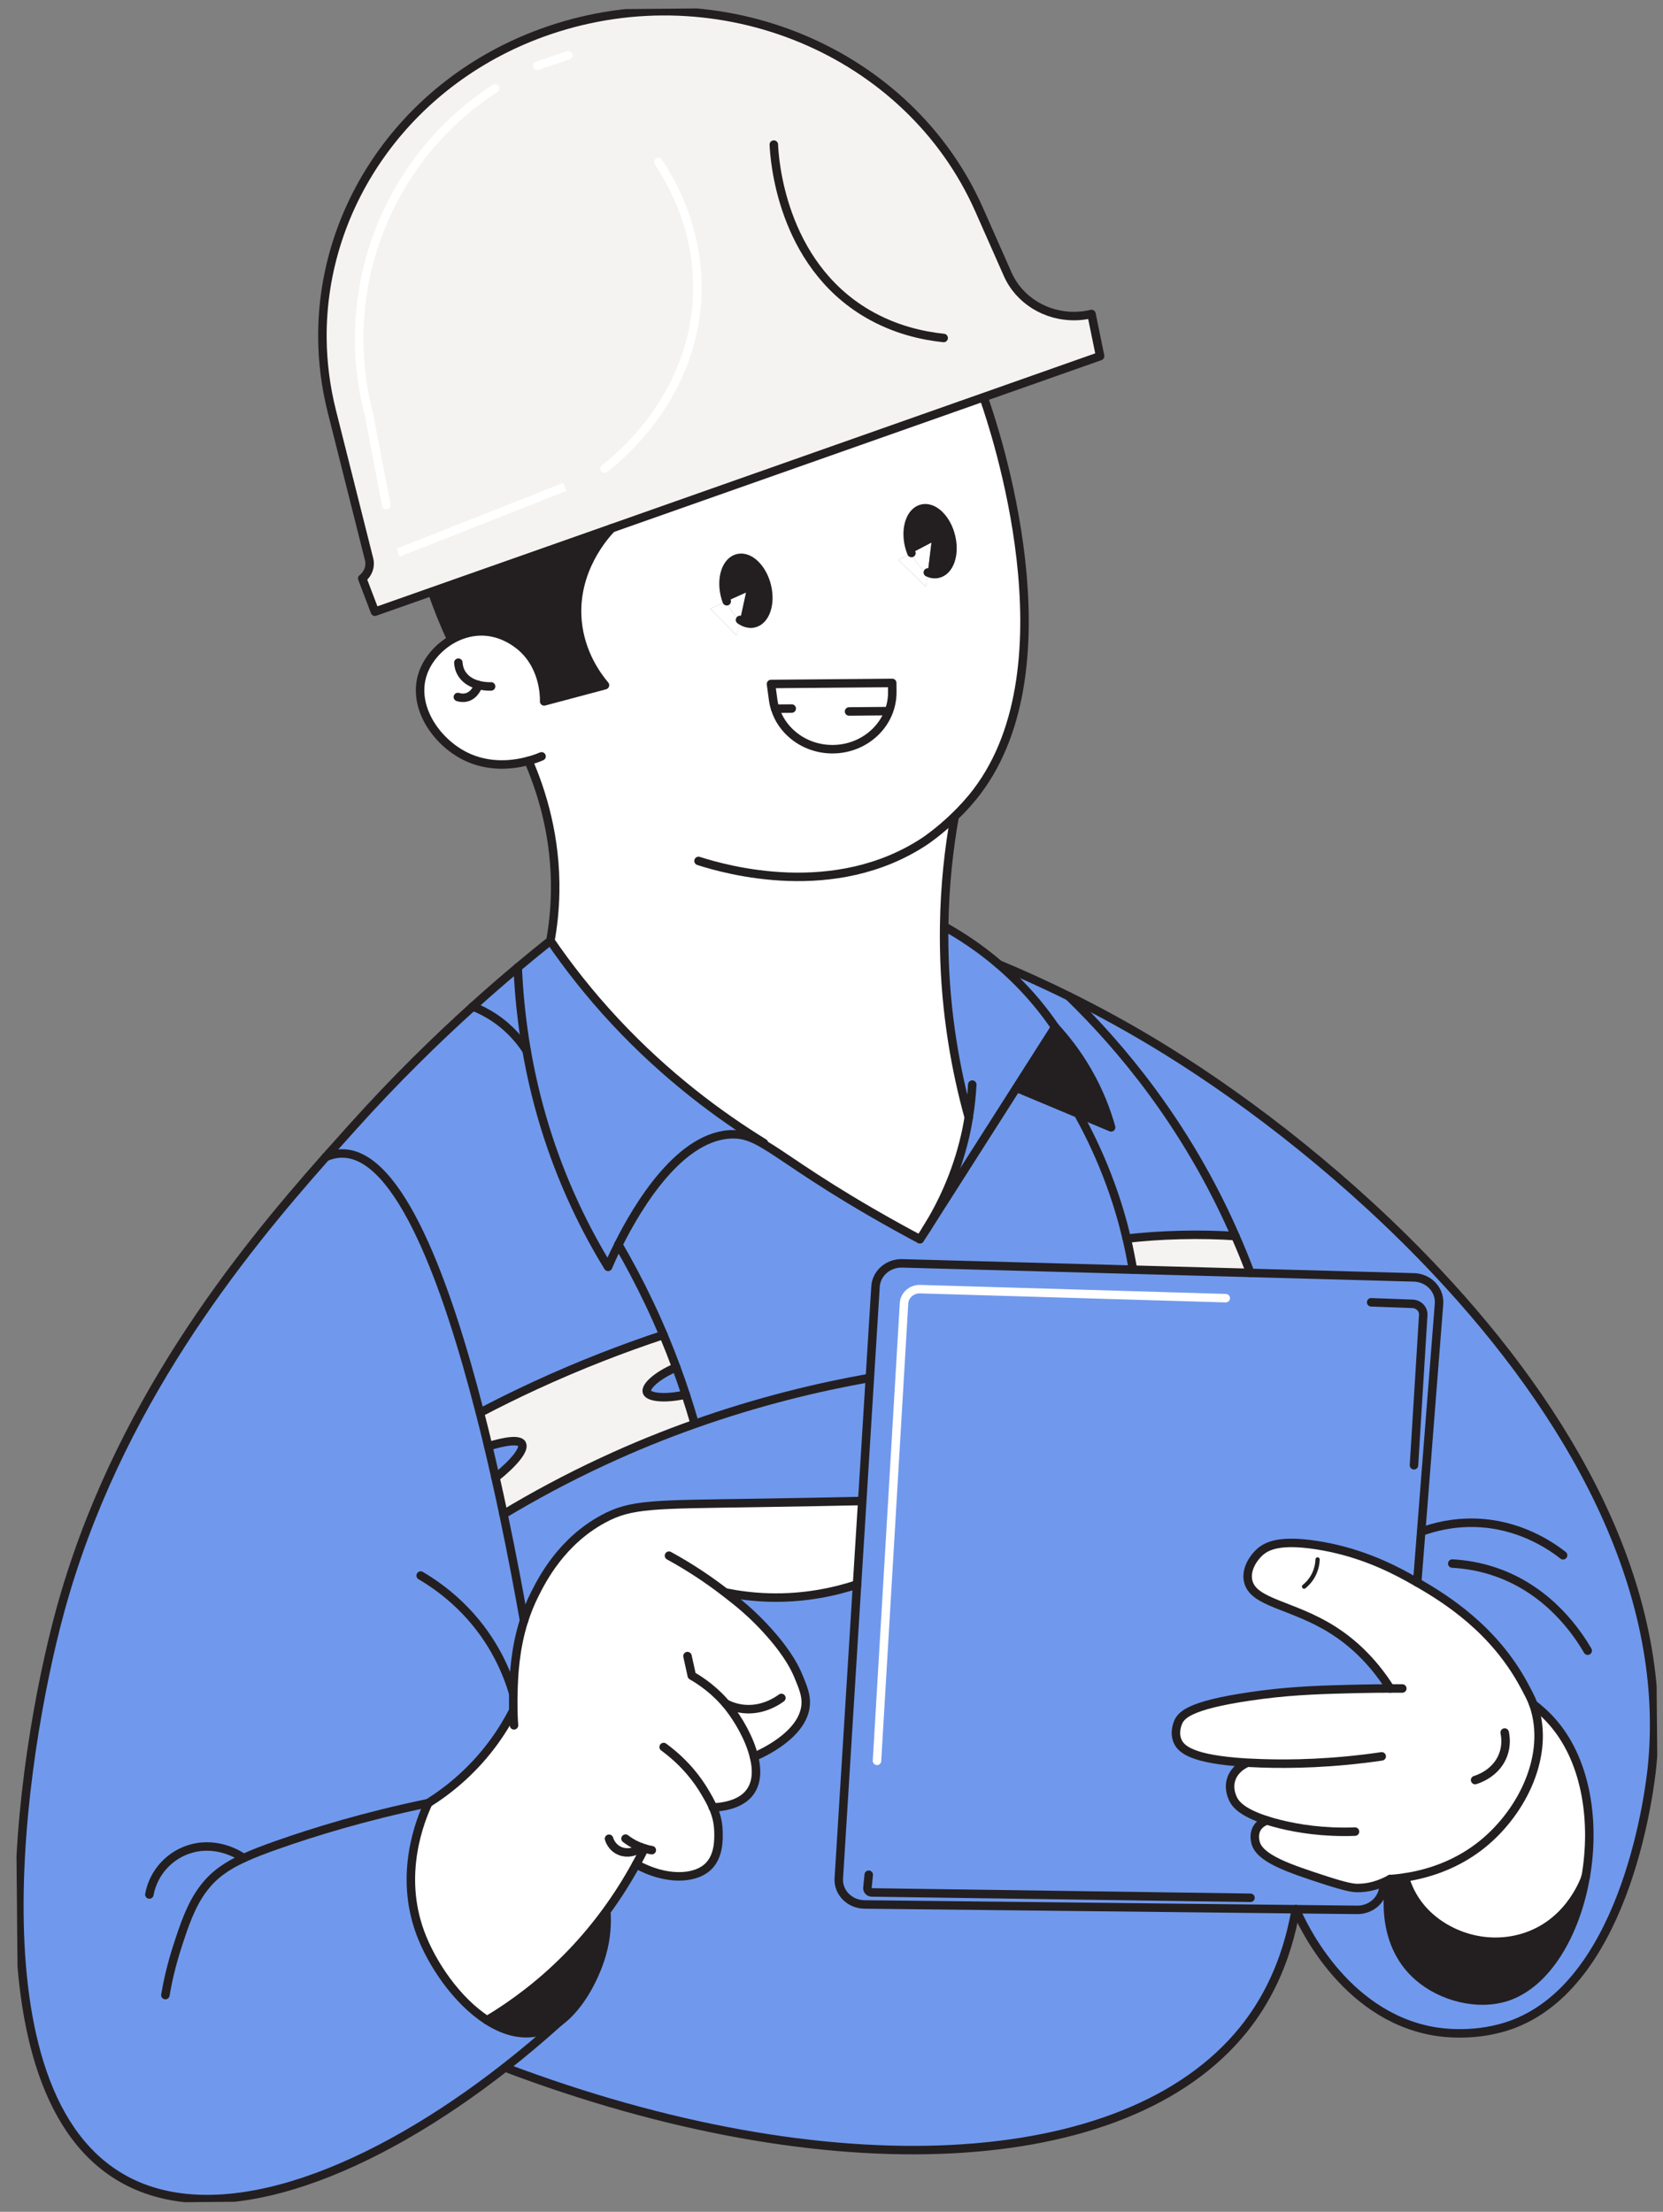 <svg width="194" height="258" viewBox="0 0 194 258" fill="none" xmlns="http://www.w3.org/2000/svg">
<rect x="0" y="0" width="194" height="258" fill="#808080" stroke="none"/>
<g clip-path="url(#clip0_6822_19789)">
<path d="M37.612 39.474C37.637 42.289 37.997 45.137 38.711 47.975L43.056 65.234C43.265 66.06 42.956 66.933 42.26 67.473L43.738 71.353L50.391 69.007L71.35 61.623L114.739 46.333L128.335 41.54L127.329 36.626C126.672 36.785 126.008 36.864 125.356 36.87C122.023 36.9 118.905 35.026 117.561 32.003L114.216 24.442C106.008 5.936 83.987 -3.244 64.059 3.537C47.806 9.064 37.472 23.699 37.612 39.474Z" fill="#F4F3F1"/>
<path d="M46.452 64.465L65.885 56.793" stroke="white"/>
<path d="M145.286 205.604L145.287 205.726C145.008 205.864 144.068 206.369 143.669 207.433C143.258 208.528 143.693 209.505 143.811 209.774C144.06 210.336 144.727 211.372 147.795 212.351C147.528 212.445 147.006 212.676 146.675 213.182C146.236 213.854 146.395 214.595 146.446 214.846C146.853 216.774 150.325 217.932 154.683 219.347C156.95 220.081 157.78 220.215 158.262 220.229C158.371 220.234 158.457 220.233 158.487 220.227C159.194 220.22 160.089 220.096 161.127 219.682C161.461 219.55 161.813 219.388 162.177 219.188C162.658 219.154 163.237 219.093 163.888 218.996C166.237 218.637 169.514 217.732 172.552 215.412C177.34 211.752 180.671 205.223 179.097 199.51C179.027 199.253 178.952 199.021 178.871 198.794C178.615 198.098 178.28 197.481 177.766 196.523C174.297 190.104 168.817 186.578 165.326 184.585C164.995 184.398 164.683 184.223 164.395 184.06C161.921 182.678 158.249 180.944 153.556 180.226C149.37 179.588 147.816 180.276 146.951 181.057C146.22 181.719 145.323 183.039 145.597 184.38C146.139 187.024 150.735 187.112 155.533 190.16C157.544 191.448 159.993 193.505 162.181 196.956C161.09 196.953 159.774 196.971 158.281 197.002C154.577 197.09 151.202 197.176 147.318 197.67C139.076 198.736 137.88 199.942 137.461 200.847C137.39 201.014 136.93 202.054 137.365 203.08C137.801 204.112 139.188 205.216 145.286 205.604Z" fill="white"/>
<path d="M163.889 218.996C164.159 219.938 164.689 221.27 165.785 222.566C168.156 225.384 172.518 227.24 176.988 226.207C182.844 224.855 184.796 219.467 184.98 218.92C184.98 218.913 184.98 218.907 184.986 218.907C186.064 212.637 185.125 205.693 181.342 201.146C180.388 199.996 179.424 199.213 178.872 198.795C178.953 199.021 179.028 199.253 179.098 199.51C180.672 205.223 177.341 211.752 172.553 215.412C169.514 217.732 166.238 218.638 163.889 218.996Z" fill="white"/>
<path d="M87.958 204.915L87.964 204.915C88.571 204.664 93.787 202.429 93.992 198.773C94.049 197.699 93.657 196.765 93.115 195.463C92.798 194.706 92.015 193.002 89.756 190.459C87.866 188.318 86.092 186.899 84.669 185.814L84.705 185.771C86.14 186.058 87.805 186.283 89.658 186.34C93.968 186.467 97.532 185.626 99.981 184.82L100.583 175.127L100.108 175.094C97.829 175.139 93.619 175.231 88.299 175.309C76.161 175.496 73.632 175.402 70.35 177.185C65.48 179.828 63.24 184.262 62.414 185.894C61.881 186.942 61.463 187.994 61.131 189.021C60.07 192.353 59.927 195.469 59.885 197.579C59.887 197.806 59.876 198.02 59.872 198.217C59.864 198.677 59.868 199.112 59.877 199.517C58.775 201.672 56.942 204.564 53.925 207.307C52.553 208.558 51.191 209.545 49.954 210.322C49.051 212.28 46.48 218.539 49.022 225.432C50.37 229.093 53.334 233.42 56.821 235.652C58.373 234.731 59.96 233.656 61.558 232.416C65.408 229.426 68.389 226.156 70.695 223.009C72.11 221.083 73.27 219.203 74.223 217.459C77.567 219.33 81.083 219.287 82.684 217.66C83.892 216.429 83.838 214.474 83.812 213.622C83.784 212.549 83.532 211.644 83.178 210.831C85.919 210.709 86.988 209.645 87.332 209.243C88.303 208.112 88.362 206.536 87.958 204.915Z" fill="white"/>
<path d="M111.358 95.256C112.209 94.433 113.121 93.456 113.958 92.351C125.253 77.48 116.033 50.05 114.839 46.62L114.739 46.333L71.35 61.623C70.656 62.347 66.793 66.526 67.376 72.517C67.744 76.254 69.662 78.843 70.574 79.927C68.209 80.555 65.844 81.189 63.479 81.817C63.493 81.314 63.525 77.377 60.28 75.051C59.79 74.7 58.226 73.616 56.057 73.648C54.844 73.671 53.684 74.031 52.665 74.622C51.113 75.525 49.895 76.958 49.348 78.508C48.004 82.315 50.801 86.466 54.254 88.195C57.064 89.599 59.931 89.218 61.651 88.749C63.219 92.365 64.881 97.672 64.761 104.118C64.724 106.16 64.516 108.044 64.207 109.733C66.239 112.695 68.723 115.898 71.769 119.164C77.767 125.591 83.975 130.16 89.122 133.333L89.062 133.444C91.341 134.767 94.587 137.313 101.497 141.323C103.941 142.742 105.986 143.852 107.309 144.552C107.58 144.145 107.862 143.713 108.145 143.257C109.791 140.594 111.545 137.01 112.572 132.586C112.754 131.812 112.9 131.056 113.009 130.325C111.58 125.139 110.271 118.393 110.145 110.466C110.132 109.651 110.131 108.848 110.142 108.063C110.209 103.237 110.708 98.934 111.364 95.268L111.364 95.256L111.358 95.256ZM85.928 74.119L82.848 71.007L84.772 70.138C84.684 69.911 84.615 69.679 84.558 69.44C84.058 67.336 84.748 65.392 86.105 65.104C87.455 64.81 88.955 66.281 89.461 68.379C89.961 70.484 89.271 72.428 87.921 72.716C87.386 72.831 86.83 72.67 86.321 72.313L85.928 74.119ZM90.181 81.611L89.934 79.786L104.077 79.66L104.086 80.703C104.119 84.363 101.019 87.358 97.168 87.392C95.401 87.408 93.762 86.797 92.516 85.759C91.54 84.953 90.799 83.892 90.422 82.669C90.31 82.327 90.227 81.978 90.181 81.611ZM108.018 68.466L104.815 65.3L106.32 64.508C106.207 64.239 106.113 63.952 106.044 63.652C105.544 61.553 106.233 59.61 107.584 59.322C108.934 59.028 110.44 60.492 110.94 62.597C111.446 64.702 110.757 66.639 109.4 66.933C109.011 67.016 108.614 66.959 108.229 66.778L108.018 68.466Z" fill="white"/>
<path d="M41.217 131.371C40.215 132.484 39.141 133.677 38 134.962C38.68 134.668 39.331 134.54 39.959 134.546C46.614 134.598 52.117 149.682 55.986 164.792L55.992 164.792C58.019 163.726 60.148 162.67 62.382 161.639C67.632 159.213 72.679 157.274 77.394 155.712C76.877 154.484 76.318 153.232 75.715 151.968C74.56 149.532 73.352 147.274 72.139 145.188C71.51 146.438 71.098 147.392 70.937 147.773C69.614 145.615 68.331 143.265 67.139 140.713C64.145 134.32 62.408 128.142 61.438 122.559C60.758 121.504 59.581 119.994 57.662 118.711C56.773 118.118 55.91 117.703 55.164 117.403C50.884 121.267 46.117 125.92 41.217 131.371Z" fill="#7099ED"/>
<path d="M50.391 69.007L50.472 69.233C50.766 70.077 51.097 70.957 51.459 71.855C51.833 72.784 52.218 73.669 52.603 74.506L52.665 74.622C53.684 74.03 54.845 73.671 56.057 73.647C58.227 73.616 59.79 74.7 60.281 75.051C63.525 77.377 63.493 81.313 63.479 81.816C65.844 81.188 68.209 80.554 70.574 79.926C69.663 78.843 67.745 76.254 67.376 72.517C66.793 66.526 70.656 62.347 71.351 61.623L50.391 69.007Z" fill="#231F20"/>
<path d="M55.993 164.792L55.986 164.792C56.327 166.101 56.65 167.41 56.96 168.707C57.343 168.587 60.369 167.628 60.869 168.403C61.271 169.012 60.005 170.605 57.803 172.36C58.132 173.81 58.444 175.242 58.736 176.632C62.216 174.541 66.079 172.446 70.334 170.471C73.987 168.771 77.576 167.323 81.057 166.09L80.982 165.876C80.68 164.837 80.354 163.76 79.991 162.666C77.582 163.215 75.691 162.998 75.466 162.381C75.242 161.758 76.595 160.464 78.884 159.487C78.428 158.253 77.929 156.994 77.394 155.711C72.679 157.274 67.632 159.213 62.382 161.639C60.148 162.67 58.019 163.725 55.993 164.792Z" fill="#F4F3F1"/>
<path d="M56.961 168.708C57.252 169.938 57.537 171.155 57.803 172.361C60.006 170.606 61.271 169.013 60.87 168.404C60.369 167.63 57.343 168.588 56.961 168.708Z" fill="#7099ED"/>
<path d="M55.166 117.403C55.912 117.703 56.774 118.118 57.663 118.711C59.582 119.994 60.759 121.504 61.439 122.558C60.829 119.057 60.526 115.786 60.396 112.85C58.763 114.22 57.009 115.737 55.166 117.403Z" fill="#7099ED"/>
<path d="M58.736 176.632C59.748 181.424 60.554 185.758 61.131 189.021C61.464 187.994 61.881 186.942 62.414 185.895C63.24 184.263 65.48 179.828 70.35 177.186C73.632 175.403 76.162 175.497 88.299 175.31C93.619 175.232 97.829 175.139 100.108 175.095L100.584 175.127L101.474 160.723C95.419 161.794 88.481 163.462 81.057 166.091C77.576 167.323 73.987 168.772 70.334 170.472C66.079 172.447 62.216 174.541 58.736 176.632Z" fill="#7099ED"/>
<path d="M56.821 235.653C53.334 233.421 50.371 229.094 49.022 225.433C46.48 218.539 49.052 212.281 49.954 210.323C51.191 209.546 52.553 208.559 53.925 207.308C56.942 204.565 58.775 201.673 59.877 199.517C59.874 199.113 59.87 198.677 59.872 198.218C59.876 198.021 59.881 197.807 59.885 197.586C59.927 195.47 60.07 192.354 61.131 189.021C60.554 185.758 59.748 181.424 58.736 176.632C58.444 175.243 58.132 173.811 57.803 172.361C57.536 171.155 57.251 169.938 56.96 168.708C56.65 167.411 56.327 166.101 55.986 164.792C52.117 149.682 46.614 134.598 39.959 134.547C39.331 134.54 38.68 134.668 38.001 134.963C28.003 146.247 13.51 164.065 7 187.968C2.373 204.987 -3.787 245.681 15.471 254.72C26.621 259.956 43.473 253.24 58.912 241.165C61.048 239.497 63.153 237.724 65.215 235.86C64.416 236.456 63.536 236.881 62.569 237.061C60.616 237.434 58.642 236.832 56.821 235.653Z" fill="#7099ED"/>
<path d="M70.198 227.991C70.789 225.963 70.81 224.197 70.739 223.039L70.696 223.008C68.39 226.155 65.409 229.425 61.56 232.414C59.962 233.654 58.376 234.729 56.824 235.65C58.644 236.83 60.617 237.431 62.57 237.058C63.537 236.878 64.417 236.453 65.216 235.858L65.222 235.858C67.844 233.94 69.53 230.308 70.198 227.991Z" fill="#231F20"/>
<path d="M72.139 145.181C73.352 147.274 74.56 149.532 75.715 151.968C76.318 153.232 76.877 154.484 77.394 155.712C77.929 156.994 78.428 158.253 78.884 159.488C79.284 160.569 79.652 161.633 79.991 162.666C80.354 163.761 80.68 164.837 80.982 165.876L81.057 166.09C88.481 163.462 95.419 161.794 101.474 160.722L102.135 150.072C102.231 148.52 103.616 147.318 105.249 147.365L132.168 148.102C131.975 146.969 131.738 145.757 131.441 144.478C130.972 142.49 130.35 140.331 129.513 138.063C128.401 135.032 127.141 132.388 125.908 130.161L125.98 129.983C123.515 128.95 121.044 127.923 118.579 126.884C115.098 132.342 111.618 137.799 108.144 143.256C107.862 143.712 107.579 144.144 107.309 144.551C105.986 143.851 103.941 142.741 101.497 141.322C94.587 137.312 91.341 134.765 89.062 133.443C87.769 132.688 86.791 132.323 85.627 132.308C79.429 132.234 74.396 140.661 72.139 145.181Z" fill="#7099ED"/>
<path d="M78.885 159.488C76.596 160.465 75.243 161.758 75.467 162.381C75.692 162.999 77.583 163.215 79.991 162.666C79.653 161.633 79.284 160.57 78.885 159.488Z" fill="#7099ED"/>
<path d="M82.854 71.006L85.935 74.117L86.327 72.311C85.689 71.857 85.128 71.09 84.778 70.137L82.854 71.006Z" fill="white"/>
<path d="M86.111 65.102C84.755 65.39 84.066 67.334 84.566 69.438C84.622 69.677 84.692 69.909 84.779 70.135L87.018 69.128L86.328 72.304C86.837 72.667 87.392 72.828 87.928 72.713C89.278 72.425 89.967 70.482 89.467 68.377C88.961 66.279 87.462 64.808 86.111 65.102Z" fill="#231F20"/>
<path d="M87.018 69.129L84.778 70.136C85.128 71.089 85.689 71.857 86.327 72.305L87.018 69.129Z" fill="white"/>
<path d="M89.122 133.333C83.975 130.159 77.767 125.591 71.769 119.163C68.723 115.898 66.239 112.694 64.207 109.733C63.028 110.675 61.751 111.71 60.396 112.85C60.525 115.786 60.829 119.058 61.439 122.56C62.408 128.143 64.145 134.32 67.139 140.714C68.332 143.266 69.614 145.615 70.937 147.774C71.098 147.392 71.51 146.438 72.139 145.188C74.397 140.661 79.429 132.235 85.627 132.309C86.791 132.323 87.77 132.689 89.062 133.444L89.122 133.333Z" fill="#7099ED"/>
<path d="M87.958 204.915C88.363 206.536 88.304 208.112 87.332 209.243C86.989 209.645 85.919 210.709 83.178 210.831C83.533 211.643 83.784 212.549 83.812 213.621C83.838 214.473 83.892 216.429 82.684 217.66C81.084 219.287 77.568 219.33 74.224 217.459C73.27 219.202 72.111 221.083 70.696 223.008L70.739 223.039C70.81 224.197 70.789 225.963 70.197 227.992C69.529 230.309 67.843 233.942 65.221 235.859L65.215 235.86C63.153 237.723 61.048 239.496 58.912 241.164C96.719 255.465 131.318 253.717 145.014 236.79C147.576 233.628 150.041 229.142 151.166 222.7L100.842 222.147C99.111 222.125 97.752 220.739 97.853 219.101L99.981 184.82C97.532 185.626 93.968 186.467 89.659 186.34C87.805 186.283 86.14 186.058 84.705 185.77L84.669 185.814C86.092 186.899 87.866 188.318 89.756 190.459C92.015 193.002 92.798 194.706 93.116 195.463C93.657 196.765 94.049 197.699 93.992 198.773C93.787 202.429 88.572 204.664 87.965 204.915L87.958 204.915Z" fill="#7099ED"/>
<path d="M90.43 82.669C90.806 83.891 91.547 84.952 92.523 85.758C93.769 86.796 95.408 87.406 97.175 87.391C101.025 87.357 104.125 84.362 104.092 80.702L104.083 79.66L89.942 79.785L90.189 81.61C90.235 81.978 90.317 82.326 90.43 82.669Z" fill="white"/>
<path d="M104.822 65.299L108.025 68.465L108.235 66.777C107.47 66.422 106.762 65.594 106.326 64.507L104.822 65.299Z" fill="white"/>
<path d="M108.661 63.285L106.326 64.507C106.762 65.595 107.47 66.422 108.235 66.777L108.661 63.285Z" fill="white"/>
<path d="M108.662 63.284L108.236 66.777C108.621 66.957 109.018 67.015 109.407 66.932C110.763 66.638 111.453 64.7 110.947 62.596C110.447 60.491 108.941 59.027 107.591 59.321C106.241 59.609 105.551 61.553 106.051 63.651C106.121 63.951 106.215 64.238 106.327 64.507L108.662 63.284Z" fill="#231F20"/>
<path d="M112.572 132.586C111.544 137.01 109.79 140.594 108.144 143.257C111.618 137.8 115.098 132.343 118.579 126.885C120.081 124.53 121.584 122.168 123.087 119.813C121.864 118.015 120.175 115.878 117.889 113.721C117.434 113.29 116.98 112.883 116.532 112.501C114.223 110.522 111.986 109.089 110.142 108.063C110.131 108.848 110.132 109.651 110.145 110.466C110.27 118.393 111.579 125.139 113.009 130.326C112.899 131.056 112.754 131.812 112.572 132.586Z" fill="#7099ED"/>
<path d="M116.532 112.5C116.98 112.882 117.434 113.289 117.889 113.72C120.175 115.876 121.864 118.014 123.087 119.812C124.256 121.083 125.611 122.775 126.843 124.91C128.285 127.393 129.116 129.697 129.619 131.502C128.408 130.997 127.191 130.487 125.98 129.983L125.908 130.161C127.141 132.388 128.401 135.032 129.513 138.063C130.35 140.331 130.972 142.49 131.441 144.478C133.346 144.265 135.435 144.112 137.683 144.055C139.999 143.998 142.15 144.052 144.114 144.182C141.906 139.112 138.801 133.315 134.403 127.339C131.146 122.922 127.798 119.236 124.682 116.211C121.487 114.632 118.715 113.406 116.532 112.5Z" fill="#7099ED"/>
<path d="M123.088 119.813C121.585 122.168 120.083 124.529 118.58 126.885C121.045 127.923 123.516 128.95 125.981 129.983C127.192 130.487 128.409 130.997 129.62 131.501C129.116 129.697 128.285 127.393 126.844 124.911C125.612 122.776 124.257 121.084 123.088 119.813Z" fill="#231F20"/>
<path d="M136.165 122.596C132.011 120.014 128.11 117.909 124.682 116.21C127.799 119.236 131.147 122.922 134.403 127.339C138.801 133.315 141.906 139.112 144.114 144.182C144.774 145.684 145.353 147.12 145.859 148.477L164.938 149.001C165.657 149.019 166.305 149.277 166.815 149.683L167.681 148.431C157.536 137.619 145.951 128.665 136.165 122.596Z" fill="#7099ED"/>
<path d="M131.443 144.479C131.74 145.758 131.976 146.97 132.169 148.102L145.858 148.477C145.353 147.121 144.773 145.685 144.114 144.183C142.151 144.053 139.999 143.999 137.684 144.056C135.437 144.113 133.348 144.266 131.443 144.479Z" fill="#F4F3F1"/>
<path d="M161.128 219.682L161.364 220.268C161.17 221.698 159.869 222.795 158.321 222.778L151.166 222.701C151.714 224.002 156.577 235.044 167.216 236.931C167.961 237.059 172.27 237.769 176.691 236.037C189.979 230.824 192.508 208.165 192.721 206.078C194.838 184.973 182.871 164.618 167.681 148.431L166.815 149.683C167.521 150.259 167.943 151.132 167.872 152.09L165.326 184.585C168.818 186.577 174.297 190.103 177.767 196.523C178.281 197.481 178.616 198.097 178.872 198.794C179.424 199.212 180.387 199.994 181.342 201.145C185.124 205.692 186.063 212.636 184.985 218.906C184.979 218.906 184.979 218.912 184.979 218.918C183.844 225.532 180.452 231.399 175.761 232.931C172.395 234.021 168.18 232.949 165.454 230.582C160.645 226.406 162.078 219.624 162.178 219.188C161.814 219.387 161.462 219.55 161.128 219.682Z" fill="#7099ED"/>
<path d="M162.178 219.188C162.078 219.625 160.645 226.406 165.454 230.582C168.18 232.949 172.395 234.022 175.761 232.931C180.452 231.4 183.844 225.533 184.979 218.919C184.795 219.466 182.844 224.855 176.988 226.207C172.518 227.239 168.156 225.383 165.785 222.566C164.689 221.269 164.159 219.937 163.888 218.995C163.237 219.093 162.659 219.153 162.178 219.188Z" fill="#231F20"/>
<path d="M100.842 222.147L151.166 222.701L158.321 222.778C159.869 222.795 161.17 221.699 161.364 220.268L161.127 219.682C160.089 220.096 159.194 220.22 158.487 220.226C158.457 220.233 158.372 220.233 158.262 220.228C157.78 220.214 156.95 220.081 154.683 219.346C150.325 217.932 146.854 216.773 146.447 214.845C146.396 214.594 146.237 213.854 146.676 213.182C147.006 212.676 147.528 212.444 147.796 212.35C144.728 211.372 144.06 210.335 143.812 209.773C143.693 209.505 143.258 208.527 143.669 207.432C144.068 206.368 145.008 205.863 145.281 205.726L145.28 205.603C139.188 205.216 137.801 204.112 137.366 203.08C136.93 202.053 137.39 201.013 137.462 200.847C137.88 199.942 139.076 198.736 147.318 197.669C151.202 197.175 154.577 197.09 158.282 197.002C159.774 196.97 161.091 196.953 162.182 196.955C159.994 193.504 157.544 191.447 155.534 190.159C150.735 187.111 146.139 187.023 145.598 184.379C145.324 183.039 146.22 181.719 146.952 181.056C147.816 180.276 149.37 179.588 153.556 180.225C158.249 180.944 161.921 182.677 164.395 184.059C164.683 184.222 164.995 184.398 165.326 184.585L167.872 152.09C167.943 151.133 167.521 150.26 166.815 149.683C166.305 149.277 165.657 149.019 164.938 149.001L145.859 148.477L132.168 148.102L105.25 147.365C103.616 147.318 102.231 148.52 102.135 150.072L101.474 160.722L100.584 175.127L99.981 184.82L97.853 219.102C97.752 220.74 99.111 222.126 100.842 222.147Z" fill="#7099ED"/>
<path d="M114.839 46.62C116.034 50.049 125.253 77.479 113.959 92.35C113.121 93.455 112.21 94.432 111.358 95.255C109.545 97.006 107.982 98.056 107.867 98.131C97.349 105.079 84.672 101.439 81.488 100.424" stroke="#231F20" stroke-width="0.99" stroke-linecap="round" stroke-linejoin="round"/>
<path d="M71.351 61.623C70.656 62.347 66.793 66.526 67.376 72.517C67.745 76.254 69.663 78.843 70.574 79.926C68.209 80.554 65.844 81.188 63.479 81.816C63.493 81.313 63.525 77.377 60.281 75.051C59.79 74.7 58.227 73.616 56.057 73.647C54.845 73.671 53.684 74.03 52.665 74.622C51.113 75.525 49.895 76.958 49.348 78.508C48.005 82.315 50.802 86.466 54.254 88.195C57.064 89.599 59.931 89.218 61.651 88.749C62.448 88.54 62.994 88.302 63.176 88.226" stroke="#231F20" stroke-width="0.99" stroke-linecap="round" stroke-linejoin="round"/>
<path d="M65.215 235.861C63.153 237.725 61.048 239.497 58.912 241.165C43.473 253.24 26.621 259.956 15.471 254.721C-3.787 245.682 2.373 204.988 7 187.968C13.51 164.065 28.002 146.248 38 134.963C39.141 133.678 40.215 132.485 41.217 131.372C46.117 125.921 50.884 121.268 55.164 117.404C57.008 115.738 58.762 114.22 60.395 112.851C61.751 111.71 63.027 110.675 64.207 109.733C64.515 108.044 64.724 106.16 64.761 104.117C64.88 97.672 63.218 92.365 61.651 88.755" stroke="#231F20" stroke-width="0.99" stroke-linecap="round" stroke-linejoin="round"/>
<path d="M50.473 69.233C50.767 70.077 51.097 70.957 51.459 71.855C51.833 72.783 52.218 73.669 52.603 74.505" stroke="#231F20" stroke-width="0.99" stroke-linecap="round" stroke-linejoin="round"/>
<path d="M53.47 77.299C53.491 77.661 53.581 78.157 53.902 78.638C54.909 80.174 57.169 80.074 57.29 80.067" stroke="#231F20" stroke-width="0.99" stroke-linecap="round" stroke-linejoin="round"/>
<path d="M53.413 81.303C53.621 81.368 53.975 81.445 54.377 81.356C55.441 81.113 55.784 79.951 55.802 79.902" stroke="#231F20" stroke-width="0.99" stroke-linecap="round" stroke-linejoin="round"/>
<path d="M114.739 46.333L128.335 41.54L127.329 36.626C126.672 36.785 126.008 36.864 125.356 36.87C122.023 36.9 118.905 35.026 117.561 32.003L114.216 24.442C106.008 5.936 83.987 -3.244 64.059 3.537C47.806 9.064 37.472 23.699 37.612 39.474C37.637 42.289 37.997 45.137 38.711 47.975L43.056 65.234C43.265 66.06 42.956 66.933 42.26 67.473L43.738 71.353L50.391 69.007L71.35 61.623L114.739 46.333Z" stroke="#231F20" stroke-width="0.99" stroke-linecap="round" stroke-linejoin="round"/>
<path d="M76.803 18.902C78.224 21.024 81.891 27.098 81.288 35.338C80.445 46.775 72.034 53.496 70.526 54.656" stroke="white" stroke-width="0.99" stroke-linecap="round" stroke-linejoin="round"/>
<path d="M90.272 16.865C90.334 18.336 91.041 30.666 101.216 36.604C104.426 38.476 107.649 39.171 110.083 39.425" stroke="#231F20" stroke-width="0.99" stroke-linecap="round" stroke-linejoin="round"/>
<path d="M89.942 79.785L104.083 79.66L104.092 80.702C104.125 84.362 101.025 87.357 97.175 87.391C95.408 87.406 93.769 86.796 92.523 85.758C91.547 84.952 90.806 83.891 90.43 82.669C90.317 82.326 90.235 81.978 90.189 81.61L89.942 79.785Z" stroke="#231F20" stroke-width="0.99" stroke-linecap="round" stroke-linejoin="round"/>
<path d="M84.779 70.135C84.692 69.909 84.622 69.677 84.566 69.438C84.066 67.334 84.755 65.39 86.111 65.102C87.462 64.808 88.961 66.279 89.467 68.377C89.967 70.482 89.278 72.425 87.928 72.713C87.392 72.828 86.837 72.667 86.328 72.31" stroke="#231F20" stroke-width="0.99" stroke-linecap="round" stroke-linejoin="round"/>
<path d="M106.327 64.507C106.215 64.238 106.121 63.951 106.051 63.651C105.551 61.553 106.241 59.609 107.591 59.321C108.941 59.027 110.447 60.491 110.947 62.596C111.453 64.7 110.763 66.638 109.407 66.932C109.018 67.015 108.621 66.957 108.236 66.777" stroke="#231F20" stroke-width="0.99" stroke-linecap="round" stroke-linejoin="round"/>
<path d="M19.293 232.717C19.524 231.342 19.939 229.37 20.687 227.058C21.488 224.598 22.271 222.188 23.765 220.243C24.958 218.681 26.417 217.657 28.42 216.738C29.537 216.219 30.819 215.735 32.319 215.207C36.566 213.71 42.497 211.873 49.955 210.323C51.191 209.546 52.554 208.559 53.926 207.308C56.943 204.565 58.776 201.673 59.878 199.518" stroke="#231F20" stroke-width="0.99" stroke-linecap="round" stroke-linejoin="round"/>
<path d="M28.421 216.736C28.102 216.512 25.576 214.787 22.439 215.6C19.867 216.266 17.912 218.368 17.423 220.984" stroke="#231F20" stroke-width="0.99" stroke-linecap="round" stroke-linejoin="round"/>
<path d="M49.955 210.322C49.052 212.28 46.481 218.538 49.022 225.432C50.371 229.093 53.334 233.42 56.822 235.652C58.642 236.831 60.616 237.433 62.569 237.06C63.536 236.88 64.416 236.455 65.215 235.859L65.221 235.859C67.843 233.941 69.529 230.309 70.198 227.991C70.789 225.963 70.81 224.197 70.739 223.039" stroke="#231F20" stroke-width="0.99" stroke-linecap="round" stroke-linejoin="round"/>
<path d="M56.816 235.658C56.816 235.658 56.816 235.658 56.816 235.652C58.368 234.731 59.955 233.656 61.553 232.416C65.402 229.426 68.384 226.156 70.69 223.009C72.105 221.083 73.264 219.203 74.218 217.459C74.566 216.825 74.889 216.209 75.183 215.611" stroke="#231F20" stroke-width="0.99" stroke-linecap="round" stroke-linejoin="round"/>
<path d="M71.047 214.482C71.079 214.599 71.367 215.528 72.346 215.918C73.153 216.242 74.108 216.068 74.791 215.473" stroke="#231F20" stroke-width="0.99" stroke-linecap="round" stroke-linejoin="round"/>
<path d="M72.973 214.466C73.329 214.745 73.838 215.084 74.51 215.366C74.608 215.408 74.7 215.444 74.791 215.474C75.262 215.654 75.69 215.754 76.038 215.813" stroke="#231F20" stroke-width="0.99" stroke-linecap="round" stroke-linejoin="round"/>
<path d="M83.178 210.832C83.533 211.644 83.785 212.549 83.812 213.622C83.838 214.474 83.892 216.429 82.684 217.659C81.084 219.286 77.569 219.329 74.225 217.459" stroke="#231F20" stroke-width="0.99" stroke-linecap="round" stroke-linejoin="round"/>
<path d="M77.419 203.783C80.025 205.697 81.457 207.738 82.206 209.007C82.546 209.58 82.898 210.172 83.172 210.831" stroke="#231F20" stroke-width="0.99" stroke-linecap="round" stroke-linejoin="round"/>
<path d="M80.2 193.175C80.365 193.934 80.531 194.699 80.702 195.458C81.755 196.062 83.49 197.211 85.013 199.141C86.103 200.524 87.44 202.762 87.958 204.916C88.363 206.537 88.304 208.113 87.332 209.244C86.989 209.646 85.919 210.71 83.178 210.832L83.172 210.832" stroke="#231F20" stroke-width="0.99" stroke-linecap="round" stroke-linejoin="round"/>
<path d="M78.043 181.464C80.671 182.906 82.737 184.341 84.228 185.475C84.369 185.584 84.516 185.693 84.67 185.814C86.093 186.899 87.867 188.318 89.757 190.46C92.016 193.003 92.799 194.706 93.116 195.464C93.658 196.765 94.05 197.7 93.993 198.773C93.787 202.429 88.572 204.664 87.965 204.915" stroke="#231F20" stroke-width="0.99" stroke-linecap="round" stroke-linejoin="round"/>
<path d="M59.885 197.579C59.928 195.469 60.071 192.353 61.132 189.02C61.464 187.993 61.881 186.941 62.414 185.894C63.241 184.262 65.481 179.827 70.351 177.185C73.632 175.402 76.162 175.496 88.3 175.309C93.619 175.231 97.83 175.138 100.108 175.094" stroke="#231F20" stroke-width="0.99" stroke-linecap="round" stroke-linejoin="round"/>
<path d="M59.96 201.252C59.926 200.786 59.89 200.198 59.878 199.518C59.875 199.113 59.871 198.678 59.873 198.218C59.877 198.022 59.881 197.807 59.885 197.586" stroke="#231F20" stroke-width="0.99" stroke-linecap="round" stroke-linejoin="round"/>
<path d="M84.708 185.771C86.142 186.059 87.808 186.283 89.661 186.34C93.97 186.468 97.533 185.627 99.981 184.82" stroke="#231F20" stroke-width="0.99" stroke-linecap="round" stroke-linejoin="round"/>
<path d="M162.177 219.188C162.658 219.154 163.237 219.093 163.888 218.996C166.237 218.637 169.514 217.732 172.552 215.412C177.34 211.752 180.671 205.223 179.097 199.51C179.027 199.253 178.952 199.021 178.871 198.794C178.615 198.098 178.28 197.481 177.766 196.523C174.297 190.104 168.817 186.578 165.326 184.585C164.995 184.398 164.683 184.223 164.395 184.06C161.921 182.678 158.249 180.944 153.556 180.226C149.37 179.588 147.816 180.276 146.951 181.057C146.22 181.719 145.323 183.039 145.597 184.38C146.139 187.024 150.735 187.112 155.533 190.16C157.544 191.448 159.993 193.505 162.181 196.956" stroke="#231F20" stroke-width="0.99" stroke-linecap="round" stroke-linejoin="round"/>
<path d="M163.589 196.954C163.175 196.952 162.705 196.95 162.181 196.954C161.09 196.952 159.774 196.97 158.281 197.001C154.577 197.089 151.202 197.174 147.318 197.669C139.076 198.735 137.88 199.941 137.461 200.846C137.39 201.012 136.93 202.053 137.365 203.079C137.801 204.111 139.188 205.215 145.286 205.602C145.865 205.634 146.487 205.659 147.151 205.684C150.638 205.8 155.433 205.715 161.185 204.873" stroke="#231F20" stroke-width="0.99" stroke-linecap="round" stroke-linejoin="round"/>
<path d="M145.282 205.726C145.009 205.863 144.069 206.368 143.67 207.432C143.26 208.527 143.695 209.504 143.813 209.773C144.062 210.335 144.729 211.371 147.797 212.349C148.261 212.499 148.786 212.647 149.372 212.789C151.375 213.28 154.341 213.787 158.069 213.65" stroke="#231F20" stroke-width="0.99" stroke-linecap="round" stroke-linejoin="round"/>
<path d="M147.797 212.35C147.53 212.444 147.008 212.675 146.677 213.181C146.238 213.853 146.397 214.593 146.448 214.844C146.855 216.772 150.326 217.931 154.684 219.345C156.951 220.079 157.781 220.213 158.262 220.227C158.372 220.232 158.457 220.231 158.487 220.225C159.194 220.218 160.089 220.094 161.127 219.68C161.461 219.549 161.813 219.386 162.177 219.187" stroke="#231F20" stroke-width="0.99" stroke-linecap="round" stroke-linejoin="round"/>
<path d="M175.531 202.093C175.632 202.582 175.769 203.593 175.347 204.712C174.537 206.871 172.368 207.552 172.082 207.635" stroke="#231F20" stroke-width="0.99" stroke-linecap="round" stroke-linejoin="round"/>
<path d="M84.675 198.721C85.152 198.968 85.843 199.238 86.703 199.334C88.978 199.584 90.698 198.392 91.152 198.057" stroke="#231F20" stroke-width="0.99" stroke-linecap="round" stroke-linejoin="round"/>
<path d="M184.979 218.918C183.844 225.532 180.452 231.399 175.761 232.93C172.395 234.021 168.18 232.949 165.454 230.581C160.645 226.406 162.078 219.624 162.178 219.187" stroke="#231F20" stroke-width="0.99" stroke-linecap="round" stroke-linejoin="round"/>
<path d="M178.872 198.795C179.424 199.213 180.388 199.996 181.342 201.146C185.125 205.693 186.064 212.637 184.986 218.907" stroke="#231F20" stroke-width="0.99" stroke-linecap="round" stroke-linejoin="round"/>
<path d="M163.888 218.996C164.158 219.937 164.688 221.269 165.784 222.566C168.156 225.384 172.517 227.24 176.987 226.207C182.844 224.855 184.795 219.466 184.979 218.919C184.979 218.913 184.979 218.907 184.985 218.907C184.985 218.894 184.991 218.888 184.991 218.882" stroke="#231F20" stroke-width="0.99" stroke-linecap="round" stroke-linejoin="round"/>
<path d="M165.326 184.585L167.872 152.09C167.943 151.133 167.521 150.26 166.815 149.683C166.305 149.277 165.657 149.019 164.938 149.001L145.859 148.477L132.168 148.102L105.25 147.365C103.616 147.318 102.231 148.52 102.135 150.072L101.474 160.722L100.584 175.127L99.981 184.82L97.853 219.102C97.752 220.74 99.111 222.126 100.842 222.147L151.166 222.701L158.321 222.778C159.869 222.795 161.17 221.699 161.364 220.268C161.376 220.17 161.381 220.078 161.386 219.98" stroke="#231F20" stroke-width="0.99" stroke-linecap="round" stroke-linejoin="round"/>
<path d="M142.99 151.427L107.378 150.375C106.373 150.329 105.514 151.066 105.461 152.023L102.308 205.395" stroke="white" stroke-width="0.99" stroke-linecap="round" stroke-linejoin="round"/>
<path d="M101.342 218.679L101.191 220.214C101.163 220.496 101.39 220.739 101.689 220.743L145.877 221.369" stroke="#231F20" stroke-width="0.99" stroke-linecap="round" stroke-linejoin="round"/>
<path d="M159.954 151.909L164.788 152.087C165.508 152.118 166.067 152.701 166.031 153.388L164.949 170.916" stroke="#231F20" stroke-width="0.99" stroke-linecap="round" stroke-linejoin="round"/>
<path d="M111.364 95.268C110.707 98.934 110.209 103.237 110.142 108.063C110.131 108.848 110.132 109.651 110.145 110.466C110.27 118.393 111.579 125.138 113.009 130.325C113.009 130.325 113.011 130.329 113.015 130.338" stroke="#231F20" stroke-width="0.99" stroke-linecap="round" stroke-linejoin="round"/>
<path d="M108.024 143.442C108.066 143.38 108.102 143.319 108.145 143.257C111.619 137.8 115.099 132.343 118.579 126.886M118.579 126.886C120.082 124.53 121.584 122.168 123.087 119.813C124.256 121.084 125.612 122.776 126.843 124.912C128.285 127.394 129.116 129.699 129.62 131.503C128.409 130.999 127.191 130.488 125.98 129.984C123.515 128.951 121.044 127.924 118.579 126.886ZM118.579 126.886L118.573 126.886" stroke="#231F20" stroke-width="0.99" stroke-linecap="round" stroke-linejoin="round"/>
<path d="M113.42 126.514C113.357 127.691 113.234 128.968 113.009 130.325C112.9 131.056 112.754 131.811 112.572 132.585C111.544 137.009 109.791 140.593 108.144 143.256C107.862 143.713 107.579 144.144 107.309 144.551" stroke="#231F20" stroke-width="0.99" stroke-linecap="round" stroke-linejoin="round"/>
<path d="M110.144 108.063C111.987 109.089 114.224 110.522 116.532 112.5C116.981 112.882 117.435 113.289 117.89 113.72C120.176 115.877 121.864 118.013 123.087 119.811" stroke="#231F20" stroke-width="0.99" stroke-linecap="round" stroke-linejoin="round"/>
<path d="M72.139 145.187C71.51 146.437 71.098 147.392 70.937 147.773C69.614 145.614 68.331 143.265 67.139 140.713C64.145 134.319 62.408 128.142 61.438 122.559C60.828 119.057 60.525 115.785 60.395 112.85" stroke="#231F20" stroke-width="0.99" stroke-linecap="round" stroke-linejoin="round"/>
<path d="M107.309 144.55C105.987 143.851 103.942 142.741 101.497 141.322C94.588 137.311 91.341 134.765 89.063 133.442C87.77 132.687 86.792 132.322 85.628 132.308C79.429 132.234 74.397 140.66 72.14 145.181" stroke="#231F20" stroke-width="0.99" stroke-linecap="round" stroke-linejoin="round"/>
<path d="M64.207 109.733C66.239 112.694 68.723 115.898 71.769 119.163C77.767 125.591 83.975 130.159 89.122 133.333" stroke="#231F20" stroke-width="0.99" stroke-linecap="round" stroke-linejoin="round"/>
<path d="M38.001 134.963C38.681 134.669 39.331 134.541 39.959 134.547C46.614 134.599 52.117 149.683 55.987 164.793C56.327 166.102 56.65 167.412 56.96 168.709C57.251 169.939 57.536 171.156 57.803 172.362C58.133 173.812 58.444 175.244 58.736 176.633C59.748 181.425 60.554 185.759 61.131 189.022C61.138 189.028 61.138 189.034 61.138 189.04" stroke="#231F20" stroke-width="0.99" stroke-linecap="round" stroke-linejoin="round"/>
<path d="M55.166 117.403C55.912 117.703 56.775 118.118 57.663 118.711C59.582 119.994 60.759 121.504 61.439 122.558" stroke="#231F20" stroke-width="0.99" stroke-linecap="round" stroke-linejoin="round"/>
<path d="M72.14 145.182C73.353 147.275 74.561 149.532 75.716 151.969C76.319 153.233 76.878 154.485 77.395 155.712C77.93 156.995 78.429 158.254 78.885 159.489C79.284 160.57 79.653 161.634 79.992 162.667C80.355 163.761 80.681 164.838 80.983 165.877" stroke="#231F20" stroke-width="0.99" stroke-linecap="round" stroke-linejoin="round"/>
<path d="M116.532 112.5C118.716 113.407 121.487 114.633 124.682 116.211C128.11 117.91 132.011 120.015 136.165 122.597C145.951 128.666 157.537 137.619 167.682 148.431C182.871 164.619 194.838 184.974 192.721 206.079C192.508 208.165 189.979 230.825 176.691 236.038C172.27 237.769 167.961 237.06 167.216 236.931C156.577 235.045 151.714 224.002 151.166 222.701" stroke="#231F20" stroke-width="0.99" stroke-linecap="round" stroke-linejoin="round"/>
<path d="M124.682 116.21C127.799 119.236 131.147 122.922 134.403 127.339C138.802 133.315 141.906 139.112 144.114 144.182C144.774 145.684 145.353 147.12 145.859 148.477" stroke="#231F20" stroke-width="0.99" stroke-linecap="round" stroke-linejoin="round"/>
<path d="M125.909 130.161C127.142 132.389 128.402 135.032 129.514 138.064C130.35 140.331 130.973 142.49 131.441 144.479C131.739 145.757 131.975 146.969 132.168 148.102" stroke="#231F20" stroke-width="0.99" stroke-linecap="round" stroke-linejoin="round"/>
<path d="M58.736 176.632C62.216 174.541 66.079 172.447 70.334 170.472C73.987 168.772 77.576 167.323 81.057 166.091C88.481 163.462 95.419 161.794 101.474 160.723" stroke="#231F20" stroke-width="0.99" stroke-linecap="round" stroke-linejoin="round"/>
<path d="M55.993 164.791C58.019 163.725 60.149 162.67 62.382 161.638C67.632 159.213 72.679 157.273 77.394 155.711" stroke="#231F20" stroke-width="0.99" stroke-linecap="round" stroke-linejoin="round"/>
<path d="M56.961 168.708C57.343 168.588 60.369 167.63 60.87 168.404C61.271 169.013 60.006 170.606 57.803 172.361" stroke="#231F20" stroke-width="0.99" stroke-linecap="round" stroke-linejoin="round"/>
<path d="M78.885 159.488C76.596 160.465 75.243 161.758 75.467 162.381C75.692 162.999 77.583 163.215 79.991 162.666" stroke="#231F20" stroke-width="0.99" stroke-linecap="round" stroke-linejoin="round"/>
<path d="M131.442 144.478C133.348 144.265 135.436 144.111 137.684 144.055C139.999 143.997 142.151 144.052 144.114 144.182" stroke="#231F20" stroke-width="0.99" stroke-linecap="round" stroke-linejoin="round"/>
<path d="M58.912 241.165C96.719 255.466 131.318 253.718 145.014 236.791C147.576 233.629 150.041 229.143 151.166 222.701" stroke="#231F20" stroke-width="0.99" stroke-linecap="round" stroke-linejoin="round"/>
<path d="M169.417 182.383C170.91 182.462 172.71 182.734 174.648 183.422C180.828 185.623 184.071 190.579 185.215 192.543" stroke="#231F20" stroke-width="0.99" stroke-linecap="round" stroke-linejoin="round"/>
<path d="M182.343 181.416C180.95 180.325 177.278 177.764 172.067 177.626C169.421 177.558 167.257 178.135 165.812 178.662" stroke="#231F20" stroke-width="0.99" stroke-linecap="round" stroke-linejoin="round"/>
<path d="M49.075 183.782C50.6 184.682 52.458 185.99 54.254 187.856C57.734 191.461 59.219 195.31 59.885 197.579" stroke="#231F20" stroke-width="0.99" stroke-linecap="round" stroke-linejoin="round"/>
<path d="M99.049 82.99L103.448 82.951" stroke="#231F20" stroke-width="0.99" stroke-linecap="round" stroke-linejoin="round"/>
<path d="M92.36 82.65L90.429 82.668" stroke="#231F20" stroke-width="0.99" stroke-linecap="round" stroke-linejoin="round"/>
<path d="M153.705 181.904C153.69 182.303 153.612 183.052 153.162 183.853C152.826 184.45 152.409 184.846 152.131 185.069" stroke="#231F20" stroke-width="0.5" stroke-linecap="round" stroke-linejoin="round"/>
<path d="M57.751 10.312C45.323 18.338 39.164 33.679 43.061 48.446L45.061 58.913" stroke="white" stroke-width="0.99" stroke-linecap="round" stroke-linejoin="round"/>
<path d="M66.291 6.447L62.67 7.675" stroke="white" stroke-width="0.99" stroke-linecap="round" stroke-linejoin="round"/>
</g>
<defs>
<clipPath id="clip0_6822_19789">
<rect width="191.494" height="255.336" fill="white" transform="matrix(-1 0.009 0.009 1 191.486 -0.008)"/>
</clipPath>
</defs>
</svg>
